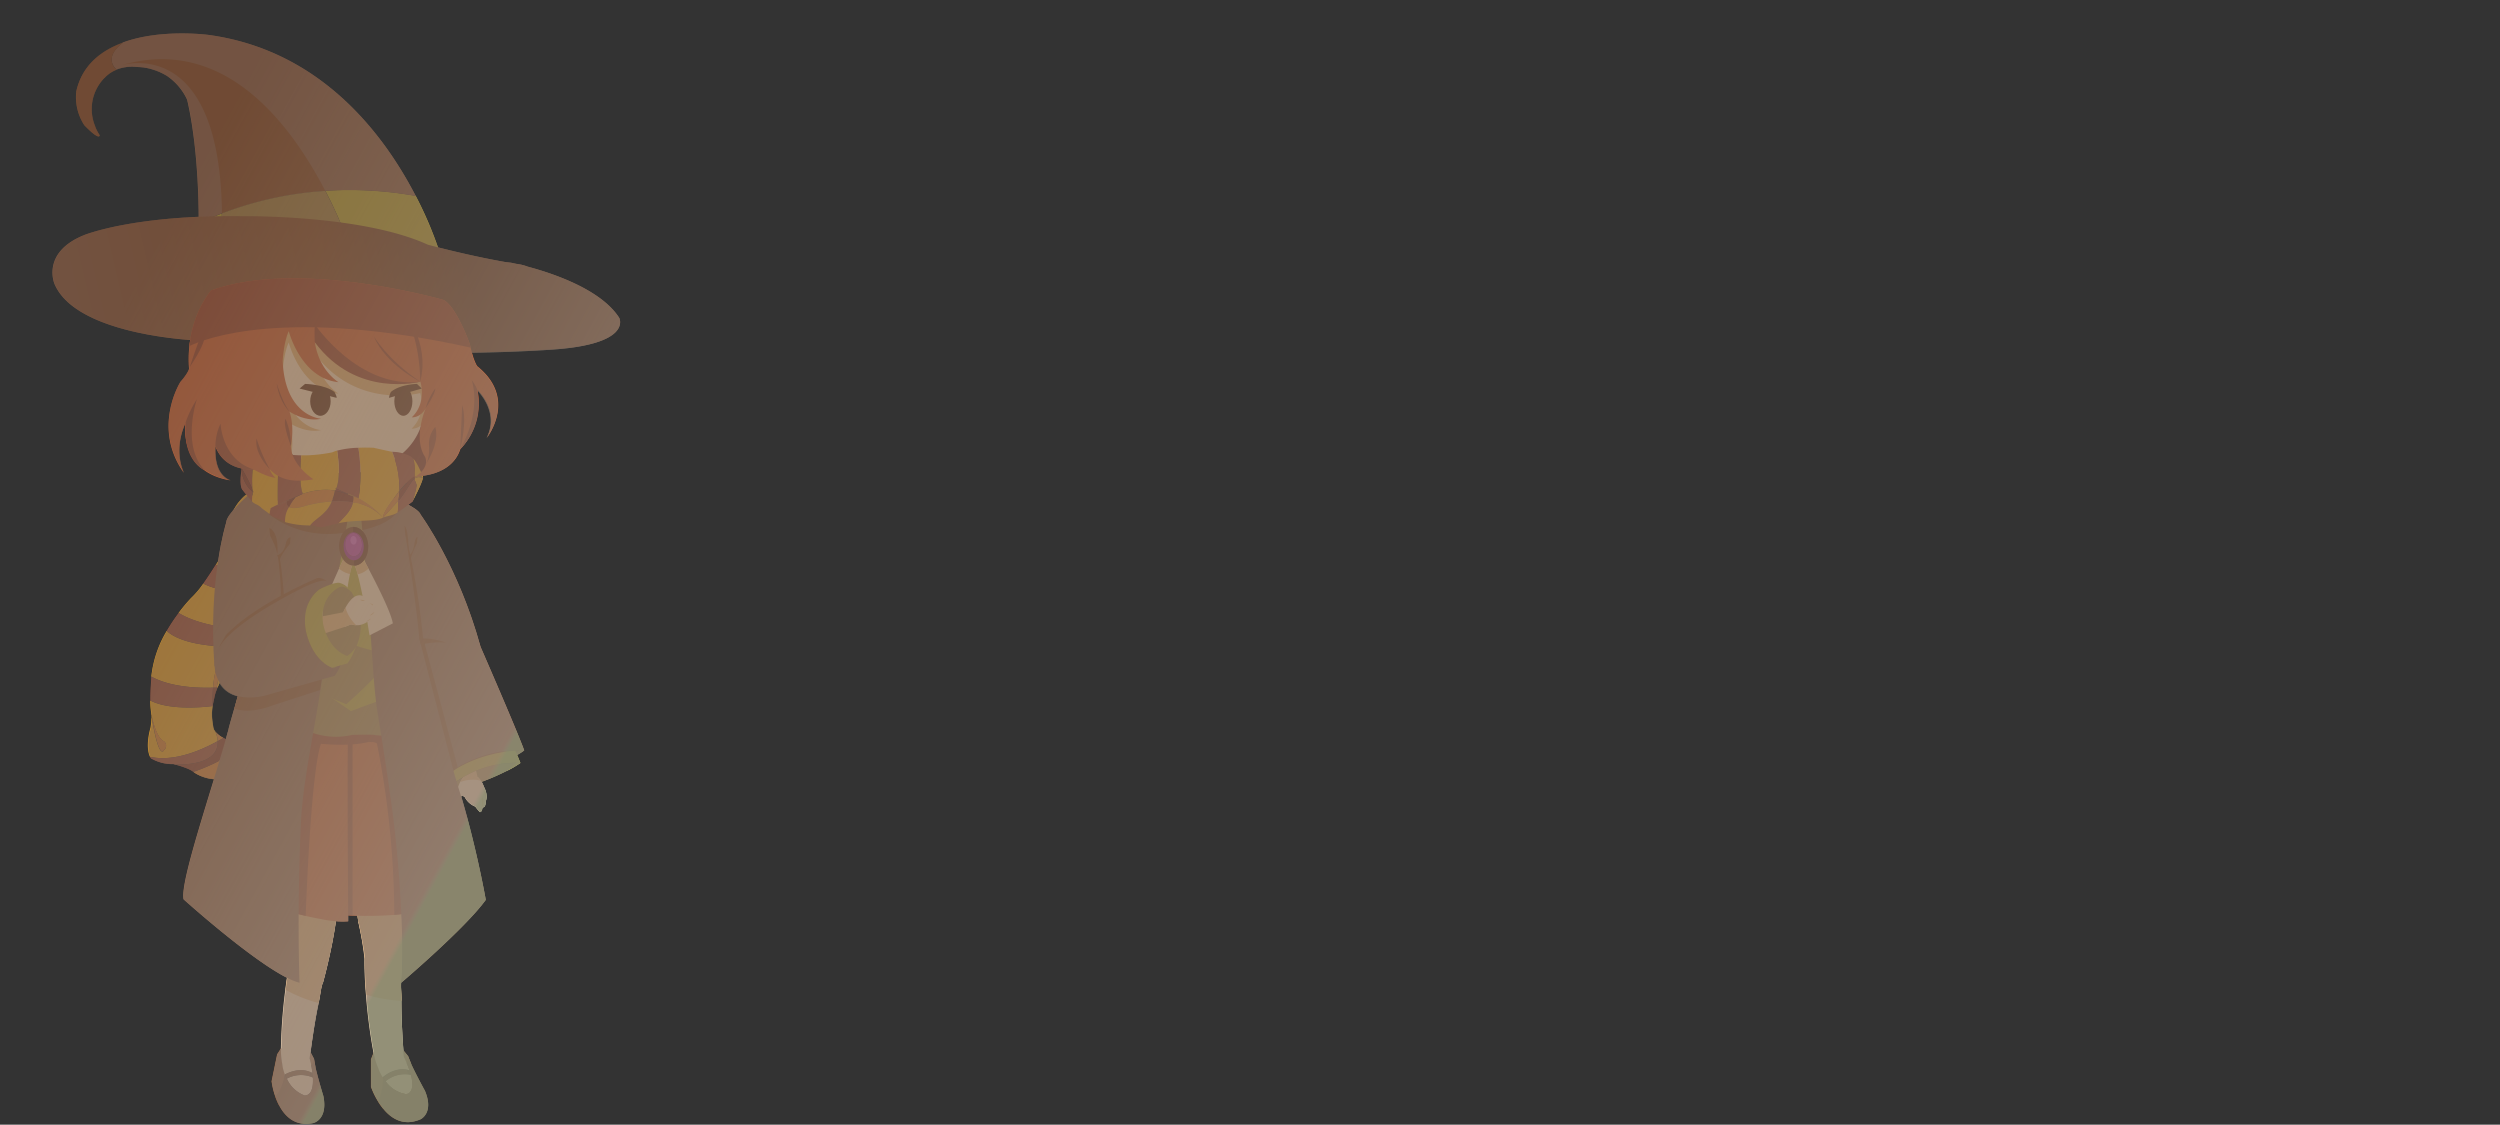 <svg xmlns="http://www.w3.org/2000/svg" xmlns:xlink="http://www.w3.org/1999/xlink" viewBox="0 0 758 341"><rect x="0" y="0" width="758" height="341" fill="#333333" stroke="none"/><defs><style>.cls-1{isolation:isolate;}.cls-2{fill:#e39b1d;}.cls-3{fill:#d2772a;}.cls-4{fill:#984934;}.cls-5{fill:#7f3526;}.cls-6{fill:none;}.cls-7{fill:#8a5330;}.cls-8{fill:#f6d6b2;}.cls-9{fill:#704126;}.cls-10{fill:#59321e;}.cls-11{fill:#e2ac6e;}.cls-12{fill:#cc6335;}.cls-13{fill:#9d4b31;}.cls-14{fill:#a18046;}.cls-15{fill:#b7a238;}.cls-16{fill:#90654c;}.cls-17{fill:#f9d9b5;}.cls-18{fill:#e5af6e;}.cls-19{fill:url(#linear-gradient);}.cls-20{fill:#6b3c22;}.cls-21{fill:#9b4934;}.cls-22{fill:#d5772a;}.cls-23{fill:#e69e1d;}.cls-24{fill:#913a30;}.cls-25{fill:#cf6335;}.cls-26{fill:#f9dab6;}.cls-27{fill:#7f492b;}.cls-28{fill:#6b3822;}.cls-29{fill:#9e3089;}.cls-30{fill:#bc40a1;}.cls-31{fill:#d860c1;}.cls-32{mix-blend-mode:overlay;fill:url(#linear-gradient-2);}.cls-33{fill:#564339;opacity:0.5;mix-blend-mode:multiply;}.cls-34{fill:#fff;}</style><linearGradient id="linear-gradient" x1="13.98" y1="107.85" x2="142.15" y2="77.96" gradientUnits="userSpaceOnUse"><stop offset="0" stop-color="#90654c"/><stop offset="0.67" stop-color="#8a5330"/><stop offset="1" stop-color="#6d4530"/></linearGradient><linearGradient id="linear-gradient-2" x1="12.98" y1="137.26" x2="159.6" y2="217.55" gradientUnits="userSpaceOnUse"><stop offset="0" stop-color="#f2deb6" stop-opacity="0"/><stop offset="0.99" stop-color="#f4e9d7" stop-opacity="0.6"/><stop offset="1" stop-color="#c7e1b7" stop-opacity="0.8"/></linearGradient></defs><title>character9_6</title><g class="cls-1"><g id="Layer_1" data-name="Layer 1"><path class="cls-2" d="M75,149.18l.18.18.1-.08Z" transform="translate(-0.36 0.4)"/><path class="cls-3" d="M98.09,151.74c-4.73.22-11.51.4-14.74-.09a73.5,73.5,0,0,1-8-2.37l-.1.08c.94.88,5.75,4.76,18.29,5.8.45-.41.87-.77,1.24-1.07A25.71,25.71,0,0,1,98.09,151.74Z" transform="translate(-0.36 0.4)"/><path class="cls-2" d="M74.37,154a8.54,8.54,0,0,1-.48,2.24c2.93,1.46,7.65,3.08,14.83,3.78,1.67-1.79,3.38-3.54,4.77-4.82-12.54-1-17.35-4.92-18.29-5.8a14.54,14.54,0,0,0-4.14,5.15,17.91,17.91,0,0,0,1.59,1C73.66,153.54,74.37,154,74.37,154Z" transform="translate(-0.36 0.4)"/><path class="cls-2" d="M68.52,195.63a10.77,10.77,0,0,0-.77,2.77,13.74,13.74,0,0,1,.41-2.78c-4.24-.15-13.12-.93-17.24-4.73a33.74,33.74,0,0,0-4.68,13.84c2.35,1.34,8,3.67,18.71,3.37.23-2.89.81-6.32,2.2-8.58,0,0,1.93-5.67-1.11,8.54h.29a23.39,23.39,0,0,1,2.76-4.84s1.16-1.6,1.12-5.52c0,0,.07-.75.27-2C70.34,195.65,69.62,195.66,68.52,195.63Z" transform="translate(-0.36 0.4)"/><path class="cls-2" d="M45.94,212a27.27,27.27,0,0,0,.3,4.09c.25,1.34,1.49,7.28,3.85,8.3a1.72,1.72,0,0,1,0,2.65s-1.57,3.66-3.81-10.48a20.83,20.83,0,0,1-.3,3.73s-1.68,5.41-.15,8.75c3.19.78,9.94,1.11,20.52-4.72a7.78,7.78,0,0,0-.69-2.84h0a2.94,2.94,0,0,1-.7-1.79,17.93,17.93,0,0,1-.17-6l-.08,0S52.48,215.42,45.94,212Z" transform="translate(-0.36 0.4)"/><path class="cls-2" d="M58.28,180.94a47.77,47.77,0,0,0-3.77,4.52c2.75,1.66,8,3.9,17.05,4.69A69.81,69.81,0,0,1,75,179.42c-3.66-.22-9.12-.9-13-2.87A27.64,27.64,0,0,1,58.28,180.94Z" transform="translate(-0.36 0.4)"/><path class="cls-2" d="M70,161.73a6.43,6.43,0,0,0,.46,1.49c.07-.37.15-.73.22-1.07Z" transform="translate(-0.36 0.4)"/><path class="cls-2" d="M83.81,165.38c-3.77-.27-9.11-1-12.86-3-.32.55-.53.89-.53.89s-2.07,3.59-4.61,7.59a43.06,43.06,0,0,0,11.92,3,44.92,44.92,0,0,1,4.08-6.12S82.6,166.75,83.81,165.38Z" transform="translate(-0.36 0.4)"/><path class="cls-3" d="M66.38,224.32c.53-.29,1.06-.59,1.6-.91l.12-.07a7.69,7.69,0,0,1-2.4-1.86h0A7.78,7.78,0,0,1,66.38,224.32Z" transform="translate(-0.36 0.4)"/><path class="cls-3" d="M66.52,230.45A56.92,56.92,0,0,1,59,233.63h0s5.56,4.61,15,.71c0,0,11.51-6,17.34-6,0,0-11.51-.87-19.29-3.4C69.56,227.61,66.52,230.45,66.52,230.45Z" transform="translate(-0.36 0.4)"/><path class="cls-3" d="M74.37,154s-.71-.42-1.72,1.58c.37.21.78.43,1.24.66A8.54,8.54,0,0,0,74.37,154Z" transform="translate(-0.36 0.4)"/><path class="cls-3" d="M70.64,162.15c-.07.34-.15.7-.22,1.07,0,0,.21-.34.53-.89Z" transform="translate(-0.36 0.4)"/><path class="cls-3" d="M46.24,216.09l-.05-.27.12.74v-.09C46.28,216.35,46.26,216.22,46.24,216.09Z" transform="translate(-0.36 0.4)"/><path class="cls-3" d="M50.12,227a1.72,1.72,0,0,0,0-2.65c-2.36-1-3.6-7-3.85-8.3,0,.13,0,.26.07.38v.09C48.55,230.7,50.12,227,50.12,227Z" transform="translate(-0.36 0.4)"/><path class="cls-3" d="M67.15,199.52c-1.39,2.26-2,5.69-2.2,8.58l1.09,0C69.08,193.85,67.15,199.52,67.15,199.52Z" transform="translate(-0.36 0.4)"/><path class="cls-3" d="M68.52,195.63h-.36a13.74,13.74,0,0,0-.41,2.78A10.77,10.77,0,0,1,68.52,195.63Z" transform="translate(-0.36 0.4)"/><path class="cls-4" d="M72.65,155.54a17.91,17.91,0,0,1-1.59-1,11.3,11.3,0,0,0-.7,2,12.7,12.7,0,0,0-.4,5.19l.68.42A27.76,27.76,0,0,1,72.65,155.54Z" transform="translate(-0.36 0.4)"/><path class="cls-4" d="M71,162.33c3.75,2,9.09,2.78,12.86,3,1.3-1.47,3.08-3.45,4.91-5.4-7.18-.7-11.9-2.32-14.83-3.78A36.41,36.41,0,0,1,71,162.33Z" transform="translate(-0.36 0.4)"/><path class="cls-5" d="M72.65,155.54a27.76,27.76,0,0,0-2,6.61l.31.18a36.41,36.41,0,0,0,2.94-6.13C73.43,156,73,155.75,72.65,155.54Z" transform="translate(-0.36 0.4)"/><path class="cls-4" d="M62,176.55c3.93,2,9.39,2.65,13,2.87a56.49,56.49,0,0,1,2.71-5.62,43.06,43.06,0,0,1-11.92-3C64.58,172.75,63.24,174.78,62,176.55Z" transform="translate(-0.36 0.4)"/><path class="cls-4" d="M50.92,190.89c4.12,3.8,13,4.58,17.24,4.73a2.67,2.67,0,0,1,1.22-1.85s-.43.8-.86,1.86c1.1,0,1.82,0,2,0,.2-1.33.54-3.23,1.08-5.5-9-.79-14.3-3-17.05-4.69A53.87,53.87,0,0,0,50.92,190.89Z" transform="translate(-0.36 0.4)"/><path class="cls-5" d="M69.38,193.77a2.67,2.67,0,0,0-1.22,1.85h.36C69,194.57,69.38,193.77,69.38,193.77Z" transform="translate(-0.36 0.4)"/><path class="cls-5" d="M65.58,210.16a22.37,22.37,0,0,1,.75-2.11H66C65.9,208.72,65.75,209.41,65.58,210.16Z" transform="translate(-0.36 0.4)"/><path class="cls-4" d="M64.85,213.46a45.43,45.43,0,0,1,.1-5.36c-10.68.3-16.36-2-18.71-3.37,0,.13,0,.26,0,.39s-.3,3.49-.26,6.88c6.54,3.42,18.81,1.68,18.81,1.68l.08,0,0-.2Z" transform="translate(-0.36 0.4)"/><path class="cls-5" d="M65.58,210.16a20.44,20.44,0,0,0-.72,3.29Z" transform="translate(-0.36 0.4)"/><path class="cls-5" d="M64.85,213.46h0a20.44,20.44,0,0,1,.72-3.29c.17-.75.32-1.44.46-2.1l-1.09,0A45.43,45.43,0,0,0,64.85,213.46Z" transform="translate(-0.36 0.4)"/><path class="cls-4" d="M52.92,231.25l.6.16c11.23.14,13-4.1,12.86-7.09-10.58,5.83-17.33,5.5-20.52,4.72.08.16.15.32.24.47A13,13,0,0,0,52.92,231.25Z" transform="translate(-0.36 0.4)"/><path class="cls-5" d="M66.38,224.32c.14,3-1.63,7.23-12.86,7.09,1.29.35,4.28,1.24,5.45,2.22a56.92,56.92,0,0,0,7.55-3.18s3-2.84,5.47-5.5a23.75,23.75,0,0,1-3.89-1.61l-.12.07C67.44,223.73,66.91,224,66.38,224.32Z" transform="translate(-0.36 0.4)"/><path class="cls-6" d="M122.81,320a9.32,9.32,0,0,1-1.65,1.71l2.53.26C123.43,321.34,123.15,320.69,122.81,320Z" transform="translate(-0.36 0.4)"/><path class="cls-6" d="M119.86,322.57a7.51,7.51,0,0,1-4.76.86,14.17,14.17,0,0,0,1.39,2.86Z" transform="translate(-0.36 0.4)"/><path class="cls-7" d="M125,322.09a17.78,17.78,0,0,1-.88-2.24l-1.43-1.76c.09,1.18.15,1.89.15,1.89.34.71.62,1.36.88,2Z" transform="translate(-0.36 0.4)"/><path class="cls-7" d="M116.48,326.3s0,.33,0,.93c0,1.59.11,5,.07,8.58a17.81,17.81,0,0,1-1.74-2.49,23.56,23.56,0,0,1-2-4.19v-8.34l.82-2.11a23.31,23.31,0,0,0,1.41,4.76A14.72,14.72,0,0,0,116.48,326.3Z" transform="translate(-0.36 0.4)"/><path class="cls-8" d="M121.92,274.77c.32,3.08.44,6.45.48,9.59.07,6.57-.29,12.19-.29,12.19-.39,1.54,0,3.68-.06,6.5,0,5.37.38,11.89.61,15.05.09,1.17.15,1.88.15,1.88.09.2.19.39.27.59.22.45.4.88.58,1.28a.42.42,0,0,0,0,.1c.06.17.14.35.21.52l.25.63,0,0a6.22,6.22,0,0,1,.34,1v0h0v0a5.25,5.25,0,0,0-.73-.19,7,7,0,0,0-2.65,0,9.43,9.43,0,0,0-3,1.11c-.22.13-.43.25-.61.38h0c-.38.25-.68.48-.87.63l-.14.12a.3.3,0,0,0-.08.07c-.12-.19-.25-.39-.34-.57a12.13,12.13,0,0,1-1-2.15,1.11,1.11,0,0,0-.05-.13,23.63,23.63,0,0,1-1.42-4.76,162.78,162.78,0,0,1-2.26-17.48c-.51-5.81-.44-10.42-.44-10.42s0-.27,0-.41A89.21,89.21,0,0,0,109,279.22C110,276.66,120.93,265.26,121.92,274.77Z" transform="translate(-0.36 0.4)"/><path class="cls-8" d="M117.28,327.42a9.62,9.62,0,0,0,6.27,3.87s2.89-.13,1.38-5.81A9,9,0,0,0,117.28,327.42Z" transform="translate(-0.36 0.4)"/><path class="cls-9" d="M123.81,324l.36,1.38a9.11,9.11,0,0,0-6.9,2.06c-.28-.38-.56-.76-.79-1.11C117,325.87,120.1,323.24,123.81,324Z" transform="translate(-0.36 0.4)"/><path class="cls-9" d="M124.93,325.49l-.4-1.33s.09,0,.14,0A13,13,0,0,1,124.93,325.49Z" transform="translate(-0.36 0.4)"/><path class="cls-9" d="M129.17,330.35s-2.45-4.46-4-7.76l-1.1-2.74c.22,1.48-.43,2-.43,2,.35.82.66,1.68.89,2.36.15.46.29.9.38,1.28,1.52,5.7-1.38,5.81-1.38,5.81a9.6,9.6,0,0,1-6.28-3.89c-.28-.38-.56-.76-.79-1.11,0,0,0,.33,0,.93,0,0-.26,4.8-1.64,6.09a17.81,17.81,0,0,0,1.74,2.49l.45.54c2.45,2.72,6,4.69,10.8,2.62C127.83,339,132,337.07,129.17,330.35Z" transform="translate(-0.36 0.4)"/><path class="cls-10" d="M124.93,325.49a5.93,5.93,0,0,0-.76-.14l-.36-1.38a4.69,4.69,0,0,1,.72.17v0Z" transform="translate(-0.36 0.4)"/><path class="cls-10" d="M116.48,326.3s.66,1,.79,1.11l.09-.07-.79-1.12Z" transform="translate(-0.36 0.4)"/><path class="cls-11" d="M121.92,274.77c.32,3.08.44,6.45.48,9.59.07,6.57-.29,12.19-.29,12.19-.39,1.54,0,3.68-.06,6.5a45.17,45.17,0,0,1-10.63-1.85c-.51-5.81-.44-10.42-.44-10.42s0-.27,0-.41c-.27-4.12-3-16.15-3-16.15C109,271.67,120.93,265.26,121.92,274.77Z" transform="translate(-0.36 0.4)"/><path class="cls-6" d="M94.25,320.5a9.38,9.38,0,0,1-2,1.34l2.43.77C94.59,322,94.44,321.26,94.25,320.5Z" transform="translate(-0.36 0.4)"/><path class="cls-6" d="M90.85,322.43a7.57,7.57,0,0,1-4.84-.12,14,14,0,0,0,.77,3.08Z" transform="translate(-0.36 0.4)"/><path class="cls-7" d="M95.94,323a17,17,0,0,1-.4-2.36l-1.05-2-.24,1.88c.19.76.34,1.45.47,2.11Z" transform="translate(-0.36 0.4)"/><path class="cls-7" d="M86.78,325.4l-.17.92c-.29,1.56-.9,4.89-1.66,8.42a17.6,17.6,0,0,1-1.2-2.8,23.36,23.36,0,0,1-1.08-4.5l1.68-8.17,1.23-1.9a23.51,23.51,0,0,0,.43,4.95A14.16,14.16,0,0,0,86.78,325.4Z" transform="translate(-0.36 0.4)"/><path class="cls-8" d="M102.54,276c-.31,3.08-.87,6.41-1.47,9.49-1.26,6.45-2.76,11.87-2.76,11.87-.68,1.43-.77,3.61-1.37,6.36-1.14,5.25-2,11.72-2.45,14.86-.16,1.17-.24,1.87-.24,1.87,0,.22.11.43.15.63q.18.74.3,1.38a.36.36,0,0,1,0,.1c0,.19.08.37.11.56s.07.45.11.66c0,0,0,0,0,0a7,7,0,0,1,.13,1v0h0V325a7,7,0,0,0-.67-.34,7,7,0,0,0-2.59-.58,9,9,0,0,0-3.13.49,6,6,0,0,0-.68.24h0c-.42.17-.76.34-1,.44l-.16.09-.1.05c-.08-.21-.15-.43-.21-.63a12.27,12.27,0,0,1-.55-2.3c0-.09,0-.14,0-.14a23.58,23.58,0,0,1-.43-4.95,163.5,163.5,0,0,1,1.32-17.58c.69-5.79,1.69-10.29,1.69-10.29l.06-.4A89.41,89.41,0,0,0,89,277.78C90.5,275.48,103.5,266.53,102.54,276Z" transform="translate(-0.36 0.4)"/><path class="cls-8" d="M87.33,326.66a9.64,9.64,0,0,0,5.35,5.06s2.86.46,2.54-5.41A9,9,0,0,0,87.33,326.66Z" transform="translate(-0.36 0.4)"/><path class="cls-9" d="M94.43,324.6,94.5,326a9.1,9.1,0,0,0-7.17.62c-.21-.43-.4-.86-.55-1.25C87.33,325.07,90.94,323.14,94.43,324.6Z" transform="translate(-0.36 0.4)"/><path class="cls-9" d="M95.22,326.32l-.12-1.39.12.06C95.28,325.46,95.2,325.92,95.22,326.32Z" transform="translate(-0.36 0.4)"/><path class="cls-9" d="M98.38,331.94s-1.49-4.86-2.32-8.4l-.52-2.91c-.09,1.48-.83,1.87-.83,1.87.17.87.3,1.78.39,2.49.06.48.1.93.12,1.33.33,5.89-2.54,5.41-2.54,5.41a9.63,9.63,0,0,1-5.35-5.08c-.21-.43-.4-.86-.55-1.25,0,0-.09.32-.19.91,0,0-1.23,4.65-2.84,5.63a17.6,17.6,0,0,0,1.2,2.8l.33.62c1.85,3.15,4.94,5.81,10,4.74C95.32,340.1,99.78,339.09,98.38,331.94Z" transform="translate(-0.36 0.4)"/><path class="cls-10" d="M95.22,326.32a5.48,5.48,0,0,0-.72-.29l-.07-1.43a4.51,4.51,0,0,1,.67.32h0Z" transform="translate(-0.36 0.4)"/><path class="cls-10" d="M86.78,325.4s.45,1.07.55,1.25l.1,0-.55-1.26Z" transform="translate(-0.36 0.4)"/><path class="cls-11" d="M102.54,276c-.31,3.08-.87,6.41-1.47,9.49-1.26,6.45-2.76,11.87-2.76,11.87-.68,1.43-.77,3.61-1.37,6.36a44.71,44.71,0,0,1-10-4c.69-5.79,1.69-10.29,1.69-10.29l.06-.4c.57-4.09.34-16.42.34-16.42C90.49,270.38,103.5,266.53,102.54,276Z" transform="translate(-0.36 0.4)"/><path class="cls-12" d="M127.2,250.77s-.9-3.48-1.33-6.41a11.12,11.12,0,0,1-.13-3.41c.07-.33.21-.52.42-.54l-.74-7.33V233l-1.66-16.54-4.8-.34-12.82-.91H91.42l-3.15,22.56-5.16,36.9s4.63,1.42,9.93,2.64h0c1.48.34,3,.66,4.51.93a31.33,31.33,0,0,0,8.34.69v-1.81a105.28,105.28,0,0,0,14-.12,42.1,42.1,0,0,0,5.14-.73,21.19,21.19,0,0,0,2.06-.55,11.15,11.15,0,0,0,2.48-1.06Z" transform="translate(-0.36 0.4)"/><path class="cls-13" d="M105.92,277.11s-.37-49.56,0-55.77,1.34.24,1.34.24v55.59Z" transform="translate(-0.36 0.4)"/><path class="cls-13" d="M127.12,275.71a21.19,21.19,0,0,1-2.06.55,42.1,42.1,0,0,1-5.14.73,272.9,272.9,0,0,0-5.25-51.87c-.55-.76-2.8-.49-2.8-.49-5.82,1.39-14.22.49-14.22.49-2.78,8.49-4.21,41.6-4.61,52.17-5.3-1.22-9.93-2.64-9.93-2.64l5.16-36.9,3.15-22.56h14.71l12.82.91L125.41,233v.1l.32,7.87.13,3.41Z" transform="translate(-0.36 0.4)"/><path class="cls-14" d="M120.79,213.13l-3.11-2,.54-7.16-3-.73-19.1,6.32-1.64,12a21.54,21.54,0,0,0,12.66.86s5.57-.15,6.65,0c0,0,5.56,1.31,7.75-2.87Z" transform="translate(-0.36 0.4)"/><path class="cls-15" d="M115.23,193.55s-5.66-47-7.68-52.36c-2,5.41-7.69,52.11-7.69,52.11-1,5.52-1.87,10.47-2.17,13.87a9.65,9.65,0,0,1-.28,1.64l.79.52,8.55,5.86,10-3.68.94-.35a7.89,7.89,0,0,1-.63-2.51C116.73,205,116.07,199.56,115.23,193.55Z" transform="translate(-0.36 0.4)"/><path class="cls-14" d="M101.62,192.82s10.15,4.52,15.91,4.58-12.2,15.74-12.2,15.74l-11.44-4.73,4.38-12.09" transform="translate(-0.36 0.4)"/><path class="cls-16" d="M146.05,195.61c-6.7-24.42-18.14-40-18.14-40-.72-2.29-9.84-5.81-9.84-5.81-4,5.13-2.19,19.64-2.19,19.64l1.1,6.05,5.21,24.31Z" transform="translate(-0.36 0.4)"/><path class="cls-16" d="M141.24,184.6s15.37,35,18.08,42.5a26.17,26.17,0,0,0-2.72.09c-4.7.33-14.64,1.94-22.89,9.12-.4.34-.8.7-1.18,1.07l-8.66-30.62-2.27-9.22,13-5.78Z" transform="translate(-0.36 0.4)"/><path class="cls-7" d="M159.32,227.11s-10.47,7.19-26.8,10.27A35.88,35.88,0,0,1,159.32,227.11Z" transform="translate(-0.36 0.4)"/><path class="cls-16" d="M157.85,227.07,154.27,230a32.76,32.76,0,0,0,5-2.89l-1.23-.57Z" transform="translate(-0.36 0.4)"/><polygon class="cls-16" points="132.41 235.98 132.16 237.78 136.74 236.78 133.05 236.9 132.41 235.98"/><path class="cls-16" d="M134.84,239.86c.28-.27.56-.52.85-.77,7.9-7,17.64-8,21.14-8.16.44,0,.78,0,1,0h.33l-1.08-.48-.2.45a31.47,31.47,0,0,0-21.26,8.22h0l-.56-.81Z" transform="translate(-0.36 0.4)"/><path class="cls-14" d="M138.81,239h-.05a71.94,71.94,0,0,0,15-5.55v0h0a42.72,42.72,0,0,0,4.36-2.51h-.33l-1,0a31.47,31.47,0,0,0-21.26,8.22c-.52.47-.78.76-.78.76,1.27-.24,2.48-.51,3.66-.8Z" transform="translate(-0.36 0.4)"/><path class="cls-17" d="M137.72,241.64a3,3,0,0,0,2.38-.58,1,1,0,0,1,.5-.11c.24,0,.54.21.54.21a1.37,1.37,0,0,1,.32.45,6,6,0,0,0,3,2.54,14.62,14.62,0,0,0,1.4,1.68c.57,0,.74-1,.79-1.49,1,.36,1-1.89,1-1.89.8-1.94-.63-4.39-.63-4.39a6.33,6.33,0,0,0-.86-1.75,4.33,4.33,0,0,0-.48-.62,2.08,2.08,0,0,0-.48-.46l-.07,0v0a5.56,5.56,0,0,0-4.35.15,10.21,10.21,0,0,0-.94,1.42,7.17,7.17,0,0,0-.4.94h0Z" transform="translate(-0.36 0.4)"/><path class="cls-18" d="M146.7,244.35s.5-2.27-.07-3A17.69,17.69,0,0,0,146.7,244.35Z" transform="translate(-0.36 0.4)"/><path class="cls-18" d="M147.67,242.46s.05-2.58-.44-3.11Z" transform="translate(-0.36 0.4)"/><path class="cls-15" d="M138.81,239l-4,.87-1.13-3.55c8.25-7.18,18.19-8.79,22.89-9.12.69,1.51,1.22,2.79,1.56,3.72a27.68,27.68,0,0,1-4.36,2.51h0l3.05-2.49,0-.05a31.29,31.29,0,0,0-12.16,2.42,35.58,35.58,0,0,0-3.81,1.9h0a29.39,29.39,0,0,0-5.28,3.89h.07Z" transform="translate(-0.36 0.4)"/><path class="cls-18" d="M139.86,236.74a10.5,10.5,0,0,1,6.32-.43,4.33,4.33,0,0,0-.48-.62,2.08,2.08,0,0,0-.48-.46l-.07-.06h0l-.43-1.86a35.58,35.58,0,0,0-3.81,1.9h0l-.1.11A10.21,10.21,0,0,0,139.86,236.74Z" transform="translate(-0.36 0.4)"/><path class="cls-7" d="M135.6,194.44s-10.35-3.91-13.53,2.07l.12,3.29,1.17-3.17A24.67,24.67,0,0,1,135.6,194.44Z" transform="translate(-0.36 0.4)"/><path class="cls-16" d="M147.63,272.43C141.52,281,122,297.57,122,297.57c1-9.87-.25-34.38-2.87-53.52,0-.24-.07-.47-.1-.71s-.09-.65-.14-1l-.12-.9c-1.31-9.41-2.75-18.57-4-26.18-.77-4.66-1.33-13.42-1.33-13.42s-1.82-26.48-3.23-41.55c-.23-2.43-.45-4.56-.65-6.23s-.35-2.76-.5-3.4c-.65-2.89,3.79-1.52,8.2.46,4,1.81,8.06,4.14,8.06,4.14s1.48,19.38,1.71,36.08c0,0,.18.69.48,1.89.11.43.24.93.38,1.49,0,.09.05.19.08.29.26,1,.57,2.24.92,3.59,2.6,10.16,7.22,28.1,8.93,34.45a.83.83,0,0,0,0,.15c.27,1,.47,1.73.56,2s.16.49.23.74.12.38.18.56a.61.61,0,0,1,0,.11c.16.47.3.94.44,1.41.08.25.16.5.22.74.24.75.46,1.49.68,2.23.58,2,1.12,3.91,1.64,5.81C145.62,260.88,147.63,272.43,147.63,272.43Z" transform="translate(-0.36 0.4)"/><path class="cls-16" d="M109.05,150.69l-2.71,3.56,0,.07s-.47,2.49-1.24,6.77c-.73,4-1.71,9.58-2.79,16.16-1.32,8-2.81,17.47-4.18,27.38-2.11,15.26-6,31.55-6.56,45.07-1.22,27.58-.39,47.87-.39,47.87C81.43,295.2,56,272.27,56,272.27c-1.19-5.37,8.9-34.11,13.7-51.7a.65.65,0,0,1,0-.13c.24-.88.47-1.73.7-2.55.34-1.23.66-2.39,1-3.45,1.32-4.72,2.18-7.72,2.18-7.72l3-.73.08-19.77.15-34.6Z" transform="translate(-0.36 0.4)"/><path class="cls-7" d="M76.59,193.47l0,12.52-3,.73s-.86,3-2.18,7.72c5,1.88,11.71-1,11.71-1l14.3-4.64c1-7,2.31-15.75,3.48-23.14C92.8,188.3,84.7,190.92,76.59,193.47Z" transform="translate(-0.36 0.4)"/><path class="cls-16" d="M86.68,184.85,85.33,174l-.7-5.75-.06-.44s-3.61-14.26-9-18c0,0-6.63,5.76-6.63,8.19,0,0-5.51,17.51-3.55,43.71Z" transform="translate(-0.36 0.4)"/><path class="cls-7" d="M84.39,167.94s.93-6.69-2.4-8.32l.28,2.43S84.55,166.21,84.39,167.94Z" transform="translate(-0.36 0.4)"/><path class="cls-7" d="M124.23,167.09s.12-6.75-1.22-8.12l.19,2.41A34.61,34.61,0,0,1,124.23,167.09Z" transform="translate(-0.36 0.4)"/><path class="cls-7" d="M84.39,167.94s2-.23,2.66-3.66c0,0,.37-1.77,1.46-1.76a6.06,6.06,0,0,0-.14,1.85s-3.54,4.24-3.22,5.49Z" transform="translate(-0.36 0.4)"/><path class="cls-7" d="M124.4,167.94s1.16-.29,1.66-3.74c0,0,.27-1.77.9-1.8a11.27,11.27,0,0,0-.13,1.86s-2.2,4.33-2,5.57Z" transform="translate(-0.36 0.4)"/><path class="cls-14" d="M110.2,160.32a37.89,37.89,0,0,1-4.9.73l-.25,0c.77-4.28,1.24-6.77,1.24-6.77l0-.07,3.21-.16C109.75,155.76,110,157.89,110.2,160.32Z" transform="translate(-0.36 0.4)"/><path class="cls-7" d="M82,155.49l24.32-1.24,0,.07s-.47,2.49-1.24,6.77C90.8,163.42,82,155.49,82,155.49Z" transform="translate(-0.36 0.4)"/><path class="cls-7" d="M121.6,153.48c-1,2.39-3.37,4-6,5.17a30.66,30.66,0,0,1-5.39,1.67c-.23-2.43-.45-4.56-.65-6.23l6.77-.34Z" transform="translate(-0.36 0.4)"/><polyline class="cls-5" points="129.54 127.01 111.8 142.26 123.23 146.48 132.29 140.81 133.29 127.7"/><path class="cls-15" d="M66.18,90.3c-.31,2.79-.57,5.4-.78,7.85l-.77.38-4.23-.6c-.92-5.76.12-23.09.12-23.09.07-2.62.09-5.1.09-7.5,2.36-1.12,4.71-2.12,7-3A209.83,209.83,0,0,1,66.18,90.3Z" transform="translate(-0.36 0.4)"/><path class="cls-15" d="M108.13,79.43a134.88,134.88,0,0,0-9.13-22,113.12,113.12,0,0,1,27.42,1.57,112.38,112.38,0,0,1,8.34,20.63L98.84,91.31s-1.18.2-3.11.5c1.29-2.65,2.06-4.32,2.06-4.32Z" transform="translate(-0.36 0.4)"/><path class="cls-16" d="M37.75,12.43c11.63-4.2,25.87-2.24,25.87-2.24,34,4.65,53.12,30.1,62.8,48.86-12.68-2.34-38.77-4.6-65.81,8.29,0-20.88-2.52-33.37-3.52-37.52A17.74,17.74,0,0,0,51,22.63a18.43,18.43,0,0,0-4.29-1.93l-.29-.09A16,16,0,0,0,42,19.92a13.17,13.17,0,0,0-6.31.77h0S31.23,17.28,37.75,12.43Z" transform="translate(-0.36 0.4)"/><path class="cls-7" d="M99,57.48a105.84,105.84,0,0,0-31.34,6.83c-.56-46.28-22-47-30.29-45C68.54,10.39,88.46,37.25,99,57.48Z" transform="translate(-0.36 0.4)"/><path class="cls-14" d="M108.13,79.43,97.79,87.49s-.77,1.67-2.06,4.32c-5.43.86-16.82,2.56-24.93,3.11a54.24,54.24,0,0,1-5.4,3.23c.21-2.45.47-5.06.78-7.85a209.83,209.83,0,0,0,1.48-26A105.84,105.84,0,0,1,99,57.48,134.88,134.88,0,0,1,108.13,79.43Z" transform="translate(-0.36 0.4)"/><path class="cls-7" d="M25.93,37.58c4.86,5,4.65,3,4.65,3a12.26,12.26,0,0,1-1.49-3A13.5,13.5,0,0,1,32,23.25l.05,0c.16-.18.32-.35.5-.53l.13-.11a9.94,9.94,0,0,1,3.05-1.88v0s-4.47-3.38,2-8.23c-6.65,2.4-12.46,6.81-14.24,14.79A15.61,15.61,0,0,0,25.93,37.58Z" transform="translate(-0.36 0.4)"/><path class="cls-19" d="M188.12,96c-5.47-8.58-19.93-13.46-27.73-15.54a14.22,14.22,0,0,0-3.44-.85h0c-1.09-.24-1.72-.36-1.72-.36l-1.51-.17c-11.73-2-23.67-5.3-23.67-5.3h0C110,64.6,73.68,65.15,73.68,65.15c-33-.43-47.89,5.76-47.89,5.76-13,5.29-8.92,14.75-8.92,14.75,6.81,16.18,44.8,17.25,44.8,17.25L98,104.54c30.35,3.75,69.06,1,69.06,1C192.32,104.11,188.12,96,188.12,96Z" transform="translate(-0.36 0.4)"/><path class="cls-17" d="M113.43,98.57l-33-1.81-2.27,1.38,3.16,22.77a22.54,22.54,0,0,0,1,6.15,21.79,21.79,0,0,0,6.43,10.13h0c3.58,3.11,8.86,5.57,16.67,6.05,0,0,12.46-.09,19.4-8.68a19,19,0,0,0,2.85-4.83c.19-.47.37-.93.56-1.39,4.9-12.62,5.17-20.74,5.17-20.74Z" transform="translate(-0.36 0.4)"/><path class="cls-18" d="M133.4,107.61s-.27,8.12-5.17,20.74a4.11,4.11,0,0,1-3.07,1.22,10,10,0,0,0,3.07-7.45,11.8,11.8,0,0,0-.46-3.35s-19.34,5.21-32-12h0c1.29,8.69,7.19,12.17,7.19,12.17-11.42-1.14-15.06-15.5-15.06-15.5-1.59,3.55-1.85,9-1.85,9,.69,17,11.67,17.56,11.67,17.56-4.87,1.09-9.62-2.18-9.62-2.18a21,21,0,0,1,.63,9.38,21.79,21.79,0,0,1-6.43-10.13,22.54,22.54,0,0,1-1-6.15L78.13,98.14l2.27-1.38,33,1.81Z" transform="translate(-0.36 0.4)"/><path class="cls-20" d="M92.86,116s5.92.13,8.91,2.44c0,0,.76,1.33.65,1.79l-11.23-2.82Z" transform="translate(-0.36 0.4)"/><ellipse class="cls-20" cx="97.15" cy="121.67" rx="3.1" ry="4.4"/><path class="cls-20" d="M126.78,116s-5.25.13-7.89,2.44a4.9,4.9,0,0,0-.58,1.79l9.95-2.82Z" transform="translate(-0.36 0.4)"/><ellipse class="cls-20" cx="122.3" cy="121.67" rx="2.74" ry="4.4"/><path class="cls-6" d="M126.05,144.91c0-.08,0-.15,0-.23h0C126.06,144.76,126.05,144.83,126.05,144.91Z" transform="translate(-0.36 0.4)"/><path class="cls-6" d="M125.67,151c-.08.22-.16.42-.24.59C125.51,151.39,125.59,151.19,125.67,151Z" transform="translate(-0.36 0.4)"/><path class="cls-6" d="M126.31,148.67c-.06.22-.12.41-.18.6Q126.22,149,126.31,148.67Z" transform="translate(-0.36 0.4)"/><path class="cls-6" d="M126.05,143.51c0-.18,0-.35,0-.53C126,143.16,126,143.33,126.05,143.51Z" transform="translate(-0.36 0.4)"/><path class="cls-6" d="M126.05,140.9c0-.17,0-.32-.06-.5C126,140.58,126,140.73,126.05,140.9Z" transform="translate(-0.36 0.4)"/><path class="cls-6" d="M126.67,146.69c0,.2,0,.37-.08.55C126.62,147.06,126.65,146.89,126.67,146.69Z" transform="translate(-0.36 0.4)"/><path class="cls-6" d="M126.52,147.77c0,.2-.08.38-.13.57C126.44,148.16,126.48,148,126.52,147.77Z" transform="translate(-0.36 0.4)"/><path class="cls-21" d="M73.49,142.4c0-.53.09-.89.09-.89a5.55,5.55,0,0,1,0-1.64c.53-3.05,4.18-2.1,4.18-2.1a31.78,31.78,0,0,0-.86,10.17,56.62,56.62,0,0,0-3.33-6.43,9.73,9.73,0,0,0,3.4,7.25c0,.53-.3,2.31-.22,2.86-1.8-2.08-2.92-3.57-2.92-3.57C73,146.94,73.4,143.59,73.49,142.4Z" transform="translate(-0.36 0.4)"/><polygon class="cls-22" points="128.25 144.75 128.25 144.75 128.25 144.75 128.25 144.75"/><path class="cls-22" d="M126.06,144.68h0a2.83,2.83,0,0,0,0-.3C126.08,144.48,126.07,144.58,126.06,144.68Z" transform="translate(-0.36 0.4)"/><path class="cls-5" d="M73.58,141.51a56.62,56.62,0,0,1,3.33,6.43c0,.27,0,.54.07.82A9.73,9.73,0,0,1,73.58,141.51Z" transform="translate(-0.36 0.4)"/><path class="cls-23" d="M107.35,151.92a15,15,0,0,1,9.16,4.63c-2.81,1.37-8.74.53-13.57,1.72C105.37,155.7,107,154.17,107.35,151.92Z" transform="translate(-0.36 0.4)"/><path class="cls-22" d="M107.56,150.12c.49.17,1,.36,1.49.57a26.15,26.15,0,0,1,7.46,5.86,15,15,0,0,0-9.16-4.63C107.52,150.83,107.56,150.12,107.56,150.12Z" transform="translate(-0.36 0.4)"/><path class="cls-23" d="M102.3,147.76c-.08.2-.15.41-.24.58l.14,0-.29,0a4.59,4.59,0,0,0,0-.72Z" transform="translate(-0.36 0.4)"/><path class="cls-5" d="M102.2,148.38c.56.15,2.75.77,5.36,1.74,0,0,0,.71-.21,1.8a29.05,29.05,0,0,0-6.4-.26,13.76,13.76,0,0,0,1-3.33Z" transform="translate(-0.36 0.4)"/><path class="cls-22" d="M89.93,150.38l2.11-1a20.61,20.61,0,0,1,9.87-1.07,13.76,13.76,0,0,1-1,3.33,38.58,38.58,0,0,0-7.67,1.24c-3,.95-4.46.86-5.24.46A18.17,18.17,0,0,1,89.93,150.38Z" transform="translate(-0.36 0.4)"/><path class="cls-21" d="M89.93,150.38l-1.1.42A25.67,25.67,0,0,1,92,149.4l-2.11,1Z" transform="translate(-0.36 0.4)"/><path class="cls-21" d="M85.48,137.14a50,50,0,0,0,6.24.52c-.38,4.64-.49,9.65.52,11.65l-.2.09a25.67,25.67,0,0,0-3.21,1.4c-1.77.68-3.2,1.31-4.27,1.8,0-1.53-.1-6.54.18-11.67a4.69,4.69,0,0,0,1-.51S86.72,138.25,85.48,137.14Z" transform="translate(-0.36 0.4)"/><path class="cls-5" d="M85.48,137.14c1.24,1.11.29,3.28.29,3.28a4.69,4.69,0,0,1-1,.51c.07-1.3.16-2.6.29-3.86Z" transform="translate(-0.36 0.4)"/><path class="cls-5" d="M88,153.36a1.53,1.53,0,0,1-.75-1.72l2.64-1.26A18.17,18.17,0,0,0,88,153.36Z" transform="translate(-0.36 0.4)"/><path class="cls-21" d="M84.56,152.6c0,.31,0,.48,0,.48a22.54,22.54,0,0,1,2.72-1.44,1.53,1.53,0,0,0,.75,1.72,7.76,7.76,0,0,0-1.25,4.54c-1.54-1.17-3.38-1.08-4.77-2.42l.36-1.8S83.14,153.26,84.56,152.6Z" transform="translate(-0.36 0.4)"/><path class="cls-21" d="M88.83,150.8l1.1-.42h0l-2.64,1.26h0C87.81,151.33,88.32,151.06,88.83,150.8Z" transform="translate(-0.36 0.4)"/><path class="cls-22" d="M119.26,136.58c-.5-.1-1.09-.22-1.75-.37l2,.41Z" transform="translate(-0.36 0.4)"/><path class="cls-23" d="M120.87,155h0c-1.37.95-3.25,1-4.36,1.56,0,0,2.12-2.41,4.61-5.09C120.94,152.34,121.2,154.12,120.87,155Z" transform="translate(-0.36 0.4)"/><path class="cls-23" d="M109.09,150.7a49.29,49.29,0,0,0-.09-15.34c1.54-.07,3.12-.06,4.64,0,1.41.33,2.74.62,3.86.86h0c.66.15,1.25.27,1.75.37h0a29.49,29.49,0,0,1,2.21,11.86,2.55,2.55,0,0,0-.54.76s-4.62,5.62-4.42,7.35a26.15,26.15,0,0,0-7.46-5.86Z" transform="translate(-0.36 0.4)"/><path class="cls-22" d="M120.93,149.2a2.55,2.55,0,0,1,.54-.76,19.84,19.84,0,0,1-.35,3c-2.49,2.68-4.61,5.09-4.61,5.09C116.31,154.82,120.93,149.2,120.93,149.2Z" transform="translate(-0.36 0.4)"/><path class="cls-23" d="M125.43,151.56c.08-.17.16-.37.24-.59,0-.05.44-1.65.46-1.7s.12-.38.18-.6,0-.22.08-.33.09-.37.13-.57,0-.35.07-.53.06-.35.08-.55-.63-1.54-.62-1.78c0-.08,0-.15,0-.23.84-.76,2.17-.2,2.55-.34-.07,1.48-3.18,7.31-3.18,7.31v-.08Z" transform="translate(-0.36 0.4)"/><path class="cls-22" d="M126.08,144.38c0-.09,0-.19,0-.28a3.37,3.37,0,0,1,2.54.24h0c-.38.14-1.71-.42-2.55.34C126.07,144.58,126.08,144.48,126.08,144.38Z" transform="translate(-0.36 0.4)"/><polygon class="cls-21" points="117.14 136.61 117.14 136.61 117.14 136.62 117.14 136.61"/><path class="cls-21" d="M119.48,136.62l1.46.3-1.68-.34Z" transform="translate(-0.36 0.4)"/><path class="cls-21" d="M120.94,136.86v.06l0-.07Z" transform="translate(-0.36 0.4)"/><path class="cls-21" d="M120.91,136.85l0,.07-.13-.08Z" transform="translate(-0.36 0.4)"/><path class="cls-21" d="M120.81,136.84l.13.08-1.46-.3Z" transform="translate(-0.36 0.4)"/><path class="cls-21" d="M87.29,151.64h0a22.54,22.54,0,0,0-2.72,1.44s0-.17,0-.48c1.07-.49,2.5-1.12,4.27-1.8C88.32,151.06,87.81,151.33,87.29,151.64Z" transform="translate(-0.36 0.4)"/><path class="cls-21" d="M107.35,151.92c-.37,2.25-2,3.78-4.41,6.35h0c-1.56.39-3.08.75-4.46,1.06-1.78.41-3-.65-4-.42,1.38-2,4.89-3.2,6.52-7.25A29.05,29.05,0,0,1,107.35,151.92Z" transform="translate(-0.36 0.4)"/><polygon class="cls-21" points="102.58 158.68 102.58 158.68 102.58 158.68 102.58 158.68"/><path class="cls-21" d="M105.29,149.1a22.47,22.47,0,0,1,3.76,1.59c-.51-.21-1-.4-1.49-.57h0Z" transform="translate(-0.36 0.4)"/><path class="cls-24" d="M102.3,147.76l3,1.34a21.12,21.12,0,0,0-3.09-.72l-.14,0C102.15,148.17,102.22,148,102.3,147.76Z" transform="translate(-0.36 0.4)"/><path class="cls-24" d="M105.29,149.1l2.27,1h0c-2.61-1-4.8-1.59-5.36-1.74A21.12,21.12,0,0,1,105.29,149.1Z" transform="translate(-0.36 0.4)"/><path class="cls-21" d="M102.3,147.76c1.2-2.94.82-7.86.27-11.52a28.29,28.29,0,0,1,6.43-.88,49.29,49.29,0,0,1,.09,15.34h0a22.47,22.47,0,0,0-3.76-1.59Z" transform="translate(-0.36 0.4)"/><path class="cls-23" d="M77.19,148.92a4.72,4.72,0,0,0-.28-1,31.78,31.78,0,0,1,.86-10.17s3.22,4.53,7,3.16c-.28,5.13-.21,10.14-.18,11.67-1.42.66-2.18,1.08-2.18,1.08l-.36,1.8c-.78-.74-1.86-1.31-2.56-2-1-1-1.93-.94-2.7-1.82-.08-.55.27-2.33.22-2.86Z" transform="translate(-0.36 0.4)"/><path class="cls-22" d="M85,137.07c-.13,1.26-.22,2.56-.29,3.86-3.75,1.37-7-3.16-7-3.16a19.81,19.81,0,0,1,5-1.24A16.4,16.4,0,0,0,85,137.07Z" transform="translate(-0.36 0.4)"/><path class="cls-22" d="M77,148.76c0-.28,0-.55-.07-.82a4.72,4.72,0,0,1,.28,1Z" transform="translate(-0.36 0.4)"/><path class="cls-21" d="M121.12,151.46c1.91-2.06,3.39-5.36,4.94-6.78,0,.08,0,.15,0,.23,0,.24.64,1.56.62,1.78s0,.37-.08.55,0,.36-.07.53-.08.39-.13.57,0,.23-.08.33-.12.42-.18.6-.44,1.65-.46,1.7a3.92,3.92,0,0,1-.15.42.75.75,0,0,0-.06.13l0,.13-.31.24c-.78.59-2,1.58-4.25,3.1h0C121.2,154.12,120.94,152.34,121.12,151.46Z" transform="translate(-0.36 0.4)"/><path class="cls-5" d="M126.08,144.38a2.83,2.83,0,0,1,0,.3c-1.55,1.42-3,4.72-4.94,6.78a19.84,19.84,0,0,0,.35-3c1.14-1.2,2.89-3.54,4.6-4.34C126.07,144.19,126.08,144.29,126.08,144.38Z" transform="translate(-0.36 0.4)"/><path class="cls-21" d="M126.39,148.34c0,.11,0,.23-.08.33C126.34,148.57,126.36,148.45,126.39,148.34Z" transform="translate(-0.36 0.4)"/><path class="cls-21" d="M126.05,143.51c0,.19,0,.4,0,.59h0C126.07,143.91,126.06,143.71,126.05,143.51Z" transform="translate(-0.36 0.4)"/><path class="cls-21" d="M126.59,147.24c0,.18,0,.36-.07.53C126.55,147.6,126.57,147.42,126.59,147.24Z" transform="translate(-0.36 0.4)"/><path class="cls-21" d="M125.43,151.65" transform="translate(-0.36 0.4)"/><path class="cls-21" d="M126.13,149.27s-.44,1.65-.46,1.7S126.11,149.32,126.13,149.27Z" transform="translate(-0.36 0.4)"/><path class="cls-21" d="M126,143c0-.34.07-1.72,0-2.08C126.1,141.26,126,142.64,126,143Z" transform="translate(-0.36 0.4)"/><path class="cls-21" d="M126.05,144.91c0,.24.64,1.56.62,1.78C126.69,146.47,126,145.15,126.05,144.91Z" transform="translate(-0.36 0.4)"/><path class="cls-21" d="M126.07,144.1c0,.09,0,.19,0,.28,0-.09,0-.19,0-.28Z" transform="translate(-0.36 0.4)"/><path class="cls-23" d="M91.72,137.66l1.59,0a46.7,46.7,0,0,0,7.79-.91h0a13.44,13.44,0,0,1,1.48-.54c.55,3.66.93,8.58-.27,11.52l-.34-.15a4.59,4.59,0,0,1,0,.72A20.61,20.61,0,0,0,92,149.4l.2-.09C91.23,147.31,91.34,142.3,91.72,137.66Z" transform="translate(-0.36 0.4)"/><path class="cls-23" d="M86.79,157.9A7.76,7.76,0,0,1,88,153.36c.78.4,2.29.49,5.24-.46a38.58,38.58,0,0,1,7.67-1.24c-1.63,4.05-5.14,5.22-6.52,7.25a1.16,1.16,0,0,1-.49,0A26.84,26.84,0,0,1,86.79,157.9Z" transform="translate(-0.36 0.4)"/><path class="cls-21" d="M125.68,150.92a5.26,5.26,0,0,1-.25.73l-.12-.12Z" transform="translate(-0.36 0.4)"/><path class="cls-21" d="M119.27,136.59h.11l.11,0a12.42,12.42,0,0,1,5.17,1.28c.12,0,.19.12.23.13h0a3.8,3.8,0,0,1,.73.64c.15.58.25,1.13.35,1.65a.19.19,0,0,0,0,.07c0,.17,0,.33.06.5,0,.37,0,1.74,0,2.07s0,.36,0,.54,0,.39,0,.58c-1.71.81-3.46,3.15-4.6,4.34A29.49,29.49,0,0,0,119.27,136.59Z" transform="translate(-0.36 0.4)"/><path class="cls-23" d="M127,140.65a28.72,28.72,0,0,1,1.66,3.69,3.36,3.36,0,0,0-2.54-.25c0-.19,0-.38,0-.58s0-.34,0-.54.08-1.7,0-2.07c0-.17,0-.33-.06-.5a.19.19,0,0,1,0-.07c-.1-.52-.2-1.07-.35-1.65A11.45,11.45,0,0,1,127,140.65Z" transform="translate(-0.36 0.4)"/><path class="cls-25" d="M148,132.32c4.05-8.07-2.85-14.47-2.85-14.47a21.28,21.28,0,0,1-5.21,17.93c-2.72,8.4-13.39,8.19-13.39,8.19,4.85-3.43,2.36-6.36,2.36-6.36-3.06-5.54.23-13.5.55-14.25-1.71,3.07-4.25,2.77-4.25,2.77,4.67-4.43,2.61-10.8,2.61-10.8-18.7,3.73-32-12-32-12C97.08,112,103,115.48,103,115.48,91.56,114.34,87.91,100,87.91,100c-1.58,3.55-1.84,9-1.84,9,.68,17,11.67,17.56,11.67,17.56-4.87,1.09-9.63-2.18-9.63-2.18,1.69,4.8.45,10.47.45,10.47.13,5.81,6.83,10.07,6.83,10.07-9.37,1.72-12.22-2.19-13.23-3a5.85,5.85,0,0,0,1.74,2.53c-2.31-.08-6.47-2.41-6.47-2.41-9.56-.32-11.75-7.14-11.75-7.14-.54,8.82,4,10.22,4.59,10.36-15.48-2.46-13.77-16.63-13.67-17.41-3.79,8.38-.72,14.67-.47,15.16-9.82-13.8-1.06-27.62-1.06-27.62,2.38-2.7,2.61-3.94,2.61-3.94a38.08,38.08,0,0,1,.09-6.88c1.14-10.8,6.62-16.89,6.62-16.89,26.79-9.68,70.43,2.88,70.43,2.88,4,2.07,8,13.43,8,13.43.08.37.16.72.25,1,1,4.35,2,5.64,2,5.64C157.21,120.36,148.29,131.88,148,132.32Z" transform="translate(-0.36 0.4)"/><path class="cls-13" d="M57.88,110.92s2.76-8.45,4-11C61.91,99.88,64.72,100.78,57.88,110.92Z" transform="translate(-0.36 0.4)"/><path class="cls-13" d="M56.61,127.76a32.54,32.54,0,0,1,3.45-7.11s-4.81,14.17,2.42,21.58C62.48,142.23,55.71,139.66,56.61,127.76Z" transform="translate(-0.36 0.4)"/><path class="cls-13" d="M65.67,134.84a16.16,16.16,0,0,1,1.56-6.79s.41,11,10.21,13.93C77.44,142,68.28,142.72,65.67,134.84Z" transform="translate(-0.36 0.4)"/><path class="cls-13" d="M82.16,141.86s-4.79-4.65-4-9.3A46.23,46.23,0,0,0,82.16,141.86Z" transform="translate(-0.36 0.4)"/><path class="cls-13" d="M88.56,134.84s-2.53-6.55-1.63-8.24A20.51,20.51,0,0,1,88.56,134.84Z" transform="translate(-0.36 0.4)"/><path class="cls-13" d="M88.11,124.37s-3-2.6-3.88-8.59C84.23,115.78,86,121.63,88.11,124.37Z" transform="translate(-0.36 0.4)"/><path class="cls-13" d="M87.92,100s-.29-6.77,1.25-11.13C89.17,88.85,87.68,99.15,87.92,100Z" transform="translate(-0.36 0.4)"/><path class="cls-13" d="M95.79,103.31s-.13-2.56,0-5.38c0,0,13.28,19.67,32,17.4C127.76,115.33,108.43,120.54,95.79,103.31Z" transform="translate(-0.36 0.4)"/><path class="cls-13" d="M129.44,123.29s2.89-4.13,2.89-5.9A18.87,18.87,0,0,0,129.44,123.29Z" transform="translate(-0.36 0.4)"/><path class="cls-13" d="M129.44,140.4s4.4-6.39,2.89-11.33a7.73,7.73,0,0,0-1.89,5.67S130.78,138.21,129.44,140.4Z" transform="translate(-0.36 0.4)"/><path class="cls-13" d="M145.1,117.85a10.51,10.51,0,0,0-1.74-3s3.33,8.92-3.47,20.9A19.44,19.44,0,0,0,145.1,117.85Z" transform="translate(-0.36 0.4)"/><path class="cls-13" d="M127.76,115.33s-10.46-5.14-14.09-13.81C113.67,101.52,117.76,108.58,127.76,115.33Z" transform="translate(-0.36 0.4)"/><path class="cls-13" d="M127.76,115.33s.34-11.79-5.1-21.75C122.66,93.58,130.9,103.56,127.76,115.33Z" transform="translate(-0.36 0.4)"/><path class="cls-13" d="M143.09,105c-56.27-12.42-80.76-2.68-85.32-.47,1.14-10.8,6.62-16.89,6.62-16.89,26.79-9.68,70.43,2.88,70.43,2.88,4,2.07,8,13.43,8,13.43C142.92,104.3,143,104.65,143.09,105Z" transform="translate(-0.36 0.4)"/><path class="cls-13" d="M139.89,135.77s2.26-8.38.6-13.32Z" transform="translate(-0.36 0.4)"/><path class="cls-7" d="M123.07,160.5s3.13,18.74,4.43,32.76l10.35,40,1.31-1-10.55-39.41A233.52,233.52,0,0,0,123.07,160.5Z" transform="translate(-0.36 0.4)"/><path class="cls-7" d="M84.63,168.24s1.13,8.89.84,12.64l1-.23s-.6-9.19-1.44-12.39Z" transform="translate(-0.36 0.4)"/><path class="cls-26" d="M107.46,170.31a11.56,11.56,0,0,0-1,3.35c-1.34,6.34-2.5,18.85-2.5,18.85l-7.28-3.21c.34-3.39,4.36-12.63,6.47-17.29.76-1.69,1.27-2.76,1.27-2.76Z" transform="translate(-0.36 0.4)"/><path class="cls-26" d="M119.47,188.61l-7.07,3.64s-1.9-12.27-3.62-18.55a12.33,12.33,0,0,0-1.27-3.39l3-1.25s.62,1.15,1.55,2.9C114.49,176.54,118.94,185.29,119.47,188.61Z" transform="translate(-0.36 0.4)"/><path class="cls-18" d="M107.46,170.31a11.56,11.56,0,0,0-1,3.35,7.78,7.78,0,0,1-3.31-1.65c.76-1.69,1.27-2.76,1.27-2.76Z" transform="translate(-0.36 0.4)"/><path class="cls-18" d="M112.08,172a6.53,6.53,0,0,1-3.3,1.74,12.33,12.33,0,0,0-1.27-3.39l3-1.25S111.15,170.21,112.08,172Z" transform="translate(-0.36 0.4)"/><path class="cls-27" d="M112,165.1c.1,3.25-1.79,5.93-4.24,6s-4.49-2.49-4.59-5.74,1.79-5.92,4.23-6S111.91,161.87,112,165.1Z" transform="translate(-0.36 0.4)"/><path class="cls-28" d="M112,165.1c.1,3.25-1.79,5.93-4.24,6l-.36-11.73C109.86,159.3,111.91,161.87,112,165.1Z" transform="translate(-0.36 0.4)"/><path class="cls-29" d="M107.47,161c-1.69.06-3,2-2.93,4.34s1.5,4.2,3.19,4.15,3-2,2.92-4.33S109.15,160.94,107.47,161Zm.22,7.27c-1.41.05-2.59-1.5-2.65-3.45s1-3.57,2.43-3.61,2.59,1.5,2.65,3.45S109.09,168.22,107.69,168.26Z" transform="translate(-0.36 0.4)"/><ellipse class="cls-30" cx="107.58" cy="164.73" rx="2.54" ry="3.53" transform="translate(-5.34 3.76) rotate(-1.75)"/><path class="cls-31" d="M107.5,162.11c-.52,0-.93.62-.9,1.34s.46,1.3,1,1.28.93-.61.9-1.34S108,162.09,107.5,162.11Z" transform="translate(-0.36 0.4)"/><path class="cls-7" d="M68.85,192.17S75.72,184,96.23,175c0,0,1.13-.74,3.2.82l-20,24.37-12.57-4.59Z" transform="translate(-0.36 0.4)"/><path class="cls-16" d="M103.61,201.33c.12-.28.25-.55.36-.79,0,0,.59-1.31.74-1.8a14.51,14.51,0,0,1-2.32,2.93,3.06,3.06,0,0,1-.49.36l-.41.21c-.15-.06-.31-.12-.45-.19-6.87-2.91-8.06-11.9-8.06-11.9-.9-6.73,2.16-10.28,4.23-11.87a8.7,8.7,0,0,1,1.71-1.05,1.76,1.76,0,0,1,.94-.13,5.63,5.63,0,0,1,2.46,1.15c.26.19.42.33.42.33l-.31-.4A8.23,8.23,0,0,0,101,176.7a4.94,4.94,0,0,0-2-1,2.08,2.08,0,0,0-1,0h0c-1.7.2-5.34,1.48-14.86,7-14,8.14-16.11,12.9-16.11,12.9a10.44,10.44,0,0,0,.46,11.78c4,5.68,13.21,3.13,13.21,3.13l21.13-6A14.1,14.1,0,0,0,103.61,201.33Z" transform="translate(-0.36 0.4)"/><path class="cls-14" d="M106.94,179.13s5.52,8.32,1.14,17.14l-2.65,3.21s-7.66-.21-7.79-.71.51-13.26.51-13.26l.28-4.48,2.2-2.9,3-.9,1.07-.27Z" transform="translate(-0.36 0.4)"/><polyline class="cls-18" points="104.65 190.02 95.94 192.87 96.05 187.19 104.12 185.63"/><path class="cls-15" d="M105.7,200.73l-2.09.6-1.22.34-1.35.38c-6.87-2.91-8.06-11.9-8.06-11.9-.9-6.73,2.16-10.28,4.23-11.87,1.05-.52,1.93-.9,2.65-1.18.41-.17.78-.3,1.1-.4a7.77,7.77,0,0,1,1.5-.36h0a1.77,1.77,0,0,1,.88,0,5.38,5.38,0,0,1,3.21,2.39c-.23-.2-2-1.68-3.2-1.12a6.45,6.45,0,0,0-.94.53.41.41,0,0,0-.11.07c-1.7,1.16-4.83,4.18-4,10.34,0,0,1.12,7.64,7.27,9.92l.35-.16a10.14,10.14,0,0,0,2.31-2.48c-.12.41-.63,1.51-.63,1.51A13.66,13.66,0,0,1,105.7,200.73Z" transform="translate(-0.36 0.4)"/><path class="cls-17" d="M112.94,187.14a5.26,5.26,0,0,1-1.75,1.32,4.92,4.92,0,0,1-2.82.7,5.87,5.87,0,0,1-1.58-.25l-1.8.71a2,2,0,0,0-.09-.41s0,0,0-.06a19.52,19.52,0,0,1-.43-3.91,15.66,15.66,0,0,1,.69-1.47c1-1.8,2.86-4.49,5.25-3.44a1.34,1.34,0,0,1,.57,1.47s.47.2,1.45.68c0,0,.41-.86,1.79.39,0,0,1.23.94-.3,2.22C113.91,185.09,114.43,186.21,112.94,187.14Z" transform="translate(-0.36 0.4)"/><path class="cls-18" d="M108.37,189.16a5.87,5.87,0,0,1-1.58-.25s-1.86.77-1.88.74-.84-.11-.87-.24-1-.55-1-.57c-.16-.79,1.34-2.16,1.37-3.6a15.66,15.66,0,0,1,.69-1.47A11.62,11.62,0,0,0,108.37,189.16Z" transform="translate(-0.36 0.4)"/><path class="cls-18" d="M113.91,185.09a10.18,10.18,0,0,1-1.48,1.13A2.12,2.12,0,0,0,113.91,185.09Z" transform="translate(-0.36 0.4)"/><path class="cls-18" d="M112.94,187.14a7.77,7.77,0,0,1-1.66,1.05A7,7,0,0,1,112.94,187.14Z" transform="translate(-0.36 0.4)"/><path class="cls-18" d="M112.42,182.48a6,6,0,0,1,1,.68S113.75,182.86,112.42,182.48Z" transform="translate(-0.36 0.4)"/><path class="cls-18" d="M111,181.8a2.29,2.29,0,0,0-1.46-.32A2.57,2.57,0,0,0,111,181.8Z" transform="translate(-0.36 0.4)"/><path class="cls-32" d="M188.12,96c-5.47-8.58-19.93-13.46-27.73-15.54a14.22,14.22,0,0,0-3.44-.85h0c-1.09-.24-1.72-.36-1.72-.36l-1.51-.17c-8.09-1.42-16.28-3.4-20.58-4.49a125.35,125.35,0,0,0-6.72-15.54c-.78-1.5-1.62-3-2.52-4.63h0c-10.33-18.08-29-39.95-60.28-44.22,0,0-14.23-2-25.86,2.24h0c-6.64,2.4-12.45,6.82-14.23,14.79a15.61,15.61,0,0,0,2.43,10.35c4.86,5,4.65,3,4.65,3a12.26,12.26,0,0,1-1.49-3A13.5,13.5,0,0,1,32,23.25l.05,0c.16-.18.32-.35.5-.53l.13-.11a9.94,9.94,0,0,1,3.05-1.88h0A13.17,13.17,0,0,1,42,19.92a16,16,0,0,1,4.35.69l.29.09A18.43,18.43,0,0,1,51,22.63a17.74,17.74,0,0,1,6.14,7.19c1,4,3.34,15.85,3.5,35.52-23.85,1-34.8,5.57-34.8,5.57-13,5.29-8.92,14.75-8.92,14.75,5.52,13.1,31.46,16.3,41.14,17-.09.59-.17,1.19-.24,1.81a38.08,38.08,0,0,0-.09,6.88s-.23,1.24-2.61,3.94c0,0-8.76,13.82,1.06,27.62-.25-.49-3.32-6.78.47-15.16a16.92,16.92,0,0,0,0,3.69c.59,8.72,5.89,10.75,5.89,10.75h0a18.27,18.27,0,0,0,7.8,3c-.55-.14-5.13-1.54-4.59-10.35a.69.69,0,0,0,0,.13,2.05,2.05,0,0,0,.08.19,10.18,10.18,0,0,0,7.75,6.46c0,.15,0,.42-.07.77-.09,1.19-.51,4.54.35,5.65,0,0,.42.57,1.17,1.48a14.69,14.69,0,0,0-3.62,4.38C70.07,155.4,69,157,69,158a85.32,85.32,0,0,0-2.47,11.79c-.22.35-.44.71-.67,1.06-1.23,1.94-2.57,4-3.84,5.74a27.64,27.64,0,0,1-3.69,4.39,47.77,47.77,0,0,0-3.77,4.52,53.87,53.87,0,0,0-3.59,5.43,33.74,33.74,0,0,0-4.68,13.84c0,.13,0,.26,0,.39s-.3,3.49-.26,6.88a27.27,27.27,0,0,0,.3,4.09l-.05-.27.12.74a20.83,20.83,0,0,1-.3,3.73s-1.68,5.41-.15,8.75c.08.16.15.32.24.47a13,13,0,0,0,6.82,1.74l.6.16c1.29.35,4.28,1.24,5.45,2.22h0a12.17,12.17,0,0,0,6.22,2.21c-4.77,15.6-10.09,32.43-9.2,36.42,0,0,20.13,18.15,31.4,23.82-.17,1.14-.34,2.39-.5,3.7a163.5,163.5,0,0,0-1.32,17.58h0l-1.23,1.89-1.68,8.17a23.36,23.36,0,0,0,1.08,4.5,17.6,17.6,0,0,0,1.2,2.8l.33.62c1.85,3.15,4.94,5.81,10,4.74,0,0,4.46-1,3.06-8.16,0,0-1.49-4.86-2.32-8.4l-.52-2.91-1.05-2c.41-3.14,1.31-9.61,2.45-14.86.6-2.75.69-4.93,1.37-6.36,0,0,1.5-5.42,2.76-11.87.42-2.15.81-4.42,1.12-6.64a18.72,18.72,0,0,0,3.73,0v-1.81l2.71.11c.13.59.27,1.25.42,1.95l0,.05s.15.62.36,1.58c.66,3.26,1.35,6.94,1.55,9.09,0,.16,0,.33,0,.48s0,.28,0,.41-.07,4.61.44,10.42a162.78,162.78,0,0,0,2.26,17.48h0l-.82,2.11v8.34a23.56,23.56,0,0,0,2,4.19,18.5,18.5,0,0,0,1.74,2.5l.45.53c2.45,2.72,6,4.69,10.8,2.62,0,0,4.16-1.9,1.34-8.62,0,0-2.45-4.46-4-7.76l-1.1-2.74-1.43-1.75c-.23-3.16-.66-9.68-.61-15.05,0-2.26-.18-4.06-.07-5.49.18-.15,19.56-16.64,25.65-25.13,0,0-2-11.55-5.8-25.59-.52-1.9-1.06-3.84-1.64-5.81h0a1,1,0,0,1,.42-.08c.24,0,.54.21.54.21a1.37,1.37,0,0,1,.32.45,6,6,0,0,0,3,2.54,14.62,14.62,0,0,0,1.4,1.68c.57,0,.74-1,.79-1.48h0c1,.36,1-1.89,1-1.89.8-1.94-.63-4.39-.63-4.39a6.08,6.08,0,0,0-.65-1.42,70.73,70.73,0,0,0,7.38-3.2v0h0a27.68,27.68,0,0,0,4.36-2.51c-.24-.64-.57-1.47-1-2.41a14.78,14.78,0,0,0,2.14-1.39h0c-1.71-4.73-8.52-20.55-13.27-31.49h0c-6.7-24.42-18.14-40-18.14-40-.29-.91-1.9-2-3.73-3l.94-.72.31-.24s3.11-5.83,3.18-7.31a4.24,4.24,0,0,0-1.32-.39h0a4.65,4.65,0,0,1,1.3.4l-.19-.49c3.21-.38,9.47-1.91,11.47-8.07l0,0a19.46,19.46,0,0,0,5.19-17.86.06.06,0,0,1,0,0s6.9,6.4,2.85,14.47c.34-.44,9.26-12-2.85-21.7a13.91,13.91,0,0,1-1.63-4.17c13.7-.21,23.59-.91,23.59-.91C192.32,104.11,188.12,96,188.12,96ZM71.4,214.44c-.3,1.06-.62,2.22-1,3.45-.23.82-.46,1.67-.7,2.55a.65.65,0,0,0,0,.13c-.28,1-.57,2.06-.88,3.13l-.72-.36a7.69,7.69,0,0,1-2.4-1.86,2.94,2.94,0,0,1-.7-1.79,17.93,17.93,0,0,1-.17-6l0-.2.72-3.29a22.37,22.37,0,0,1,.75-2.11q.27-.65.6-1.29c.25.38.42.6.42.6a8.48,8.48,0,0,0,5.11,3.3C72.15,211.74,71.79,213,71.4,214.44ZM86,322.32a12.3,12.3,0,0,1-.25-1.5,12.64,12.64,0,0,0,.25,1.5v.07A.32.32,0,0,1,86,322.32Zm.87,3h0l-.1.06q-.24-.66-.39-1.23c0,.19.11.39.18.59s.09.27.13.4l.08.23h0l.08,0h0Zm7.57-6.4c-.13,1-.2,1.56-.2,1.56h0S94.32,319.92,94.45,318.94Zm.65,6Zm0,0Zm-.36-2.31,0,.2,0-.2Zm.49,3.71h0c.33,5.89-2.54,5.41-2.54,5.41a9.63,9.63,0,0,1-5.35-5.08l.21-.1-.21.11a9.64,9.64,0,0,0,5.35,5.06S95.54,332.18,95.22,326.32Zm19.88-2.88a13.32,13.32,0,0,1-.55-1.44,13.32,13.32,0,0,0,.55,1.44l0,.07Zm1.47,2.78h0l-.09.08c0-.07-.06-.13-.1-.19a1.74,1.74,0,0,0,.11.18h0s0,0,.07-.06h0Zm8-2.06Zm0,0ZM123.7,322c0,.06,0,.13.08.19a1.54,1.54,0,0,1-.08-.19Zm-.89-2h0s0-.57-.12-1.54C122.76,319.41,122.81,320,122.81,320Zm.74,11.31s2.88-.13,1.38-5.8h0c1.52,5.7-1.38,5.81-1.38,5.81a9.6,9.6,0,0,1-6.28-3.89l.2-.13a1.33,1.33,0,0,0-.19.14A9.62,9.62,0,0,0,123.55,331.29Z" transform="translate(-0.36 0.4)"/><path class="cls-33" d="M188.12,96c-5.47-8.58-19.93-13.46-27.73-15.54a14.22,14.22,0,0,0-3.44-.85h0c-1.09-.24-1.72-.36-1.72-.36l-1.51-.17c-8.09-1.42-16.28-3.4-20.58-4.49a125.35,125.35,0,0,0-6.72-15.54c-.78-1.5-1.62-3-2.52-4.63h0c-10.33-18.08-29-39.95-60.28-44.22,0,0-14.23-2-25.86,2.24h0c-6.64,2.4-12.45,6.82-14.23,14.79a15.61,15.61,0,0,0,2.43,10.35c4.86,5,4.65,3,4.65,3a12.26,12.26,0,0,1-1.49-3A13.5,13.5,0,0,1,32,23.25l.05,0c.16-.18.32-.35.5-.53l.13-.11a9.94,9.94,0,0,1,3.05-1.88h0A13.17,13.17,0,0,1,42,19.92a16,16,0,0,1,4.35.69l.29.09A18.43,18.43,0,0,1,51,22.63a17.74,17.74,0,0,1,6.14,7.19c1,4,3.34,15.85,3.5,35.52-23.85,1-34.8,5.57-34.8,5.57-13,5.29-8.92,14.75-8.92,14.75,5.52,13.1,31.46,16.3,41.14,17-.09.59-.17,1.19-.24,1.81a38.08,38.08,0,0,0-.09,6.88s-.23,1.24-2.61,3.94c0,0-8.76,13.82,1.06,27.62-.25-.49-3.32-6.78.47-15.16a16.92,16.92,0,0,0,0,3.69c.59,8.72,5.89,10.75,5.89,10.75h0a18.27,18.27,0,0,0,7.8,3c-.55-.14-5.13-1.54-4.59-10.35a.69.69,0,0,0,0,.13,2.05,2.05,0,0,0,.08.19,10.18,10.18,0,0,0,7.75,6.46c0,.15,0,.42-.07.77-.09,1.19-.51,4.54.35,5.65,0,0,.42.57,1.17,1.48a14.69,14.69,0,0,0-3.62,4.38C70.07,155.4,69,157,69,158a85.32,85.32,0,0,0-2.47,11.79c-.22.35-.44.71-.67,1.06-1.23,1.94-2.57,4-3.84,5.74a27.64,27.64,0,0,1-3.69,4.39,47.77,47.77,0,0,0-3.77,4.52,53.87,53.87,0,0,0-3.59,5.43,33.74,33.74,0,0,0-4.68,13.84c0,.13,0,.26,0,.39s-.3,3.49-.26,6.88a27.27,27.27,0,0,0,.3,4.09l-.05-.27.12.74a20.83,20.83,0,0,1-.3,3.73s-1.68,5.41-.15,8.75c.08.16.15.32.24.47a13,13,0,0,0,6.82,1.74l.6.16c1.29.35,4.28,1.24,5.45,2.22h0a12.17,12.17,0,0,0,6.22,2.21c-4.77,15.6-10.09,32.43-9.2,36.42,0,0,20.13,18.15,31.4,23.82-.17,1.14-.34,2.39-.5,3.7a163.5,163.5,0,0,0-1.32,17.58h0l-1.23,1.89-1.68,8.17a23.36,23.36,0,0,0,1.08,4.5,17.6,17.6,0,0,0,1.2,2.8l.33.62c1.85,3.15,4.94,5.81,10,4.74,0,0,4.46-1,3.06-8.16,0,0-1.49-4.86-2.32-8.4l-.52-2.91-1.05-2c.41-3.14,1.31-9.61,2.45-14.86.6-2.75.69-4.93,1.37-6.36,0,0,1.5-5.42,2.76-11.87.42-2.15.81-4.42,1.12-6.64a18.72,18.72,0,0,0,3.73,0v-1.81l2.71.11c.13.59.27,1.25.42,1.95l0,.05s.15.62.36,1.58c.66,3.26,1.35,6.94,1.55,9.09,0,.16,0,.33,0,.48s0,.28,0,.41-.07,4.61.44,10.42a162.78,162.78,0,0,0,2.26,17.48h0l-.82,2.11v8.34a23.56,23.56,0,0,0,2,4.19,18.5,18.5,0,0,0,1.74,2.5l.45.53c2.45,2.72,6,4.69,10.8,2.62,0,0,4.16-1.9,1.34-8.62,0,0-2.45-4.46-4-7.76l-1.1-2.74-1.43-1.75c-.23-3.16-.66-9.68-.61-15.05,0-2.26-.18-4.06-.07-5.49.18-.15,19.56-16.64,25.65-25.13,0,0-2-11.55-5.8-25.59-.52-1.9-1.06-3.84-1.64-5.81h0a1,1,0,0,1,.42-.08c.24,0,.54.21.54.21a1.37,1.37,0,0,1,.32.45,6,6,0,0,0,3,2.54,14.62,14.62,0,0,0,1.4,1.68c.57,0,.74-1,.79-1.48h0c1,.36,1-1.89,1-1.89.8-1.94-.63-4.39-.63-4.39a6.08,6.08,0,0,0-.65-1.42,70.73,70.73,0,0,0,7.38-3.2v0h0a27.68,27.68,0,0,0,4.36-2.51c-.24-.64-.57-1.47-1-2.41a14.78,14.78,0,0,0,2.14-1.39h0c-1.71-4.73-8.52-20.55-13.27-31.49h0c-6.7-24.42-18.14-40-18.14-40-.29-.91-1.9-2-3.73-3l.94-.72.31-.24s3.11-5.83,3.18-7.31a4.24,4.24,0,0,0-1.32-.39h0a4.65,4.65,0,0,1,1.3.4l-.19-.49c3.21-.38,9.47-1.91,11.47-8.07l0,0a19.46,19.46,0,0,0,5.19-17.86.06.06,0,0,1,0,0s6.9,6.4,2.85,14.47c.34-.44,9.26-12-2.85-21.7a13.91,13.91,0,0,1-1.63-4.17c13.7-.21,23.59-.91,23.59-.91C192.32,104.11,188.12,96,188.12,96ZM71.4,214.44c-.3,1.06-.62,2.22-1,3.45-.23.82-.46,1.67-.7,2.55a.65.65,0,0,0,0,.13c-.28,1-.57,2.06-.88,3.13l-.72-.36a7.69,7.69,0,0,1-2.4-1.86,2.94,2.94,0,0,1-.7-1.79,17.93,17.93,0,0,1-.17-6l0-.2.72-3.29a22.37,22.37,0,0,1,.75-2.11q.27-.65.6-1.29c.25.38.42.6.42.6a8.48,8.48,0,0,0,5.11,3.3C72.15,211.74,71.79,213,71.4,214.44ZM86,322.32a12.3,12.3,0,0,1-.25-1.5,12.64,12.64,0,0,0,.25,1.5v.07A.32.32,0,0,1,86,322.32Zm.87,3h0l-.1.06q-.24-.66-.39-1.23c0,.19.11.39.18.59s.09.27.13.4l.08.23h0l.08,0h0Zm7.57-6.4c-.13,1-.2,1.56-.2,1.56h0S94.32,319.92,94.45,318.94Zm.65,6Zm0,0Zm-.36-2.31,0,.2,0-.2Zm.49,3.71h0c.33,5.89-2.54,5.41-2.54,5.41a9.63,9.63,0,0,1-5.35-5.08l.21-.1-.21.11a9.64,9.64,0,0,0,5.35,5.06S95.54,332.18,95.22,326.32Zm19.88-2.88a13.32,13.32,0,0,1-.55-1.44,13.32,13.32,0,0,0,.55,1.44l0,.07Zm1.47,2.78h0l-.09.08c0-.07-.06-.13-.1-.19a1.74,1.74,0,0,0,.11.18h0s0,0,.07-.06h0Zm8-2.06Zm0,0ZM123.7,322c0,.06,0,.13.08.19a1.54,1.54,0,0,1-.08-.19Zm-.89-2h0s0-.57-.12-1.54C122.76,319.41,122.81,320,122.81,320Zm.74,11.31s2.88-.13,1.38-5.8h0c1.52,5.7-1.38,5.81-1.38,5.81a9.6,9.6,0,0,1-6.28-3.89l.2-.13a1.33,1.33,0,0,0-.19.14A9.62,9.62,0,0,0,123.55,331.29Z" transform="translate(-0.36 0.4)"/><rect class="cls-34" height="30"/><rect class="cls-34" x="758" y="302" height="39"/></g></g></svg>
